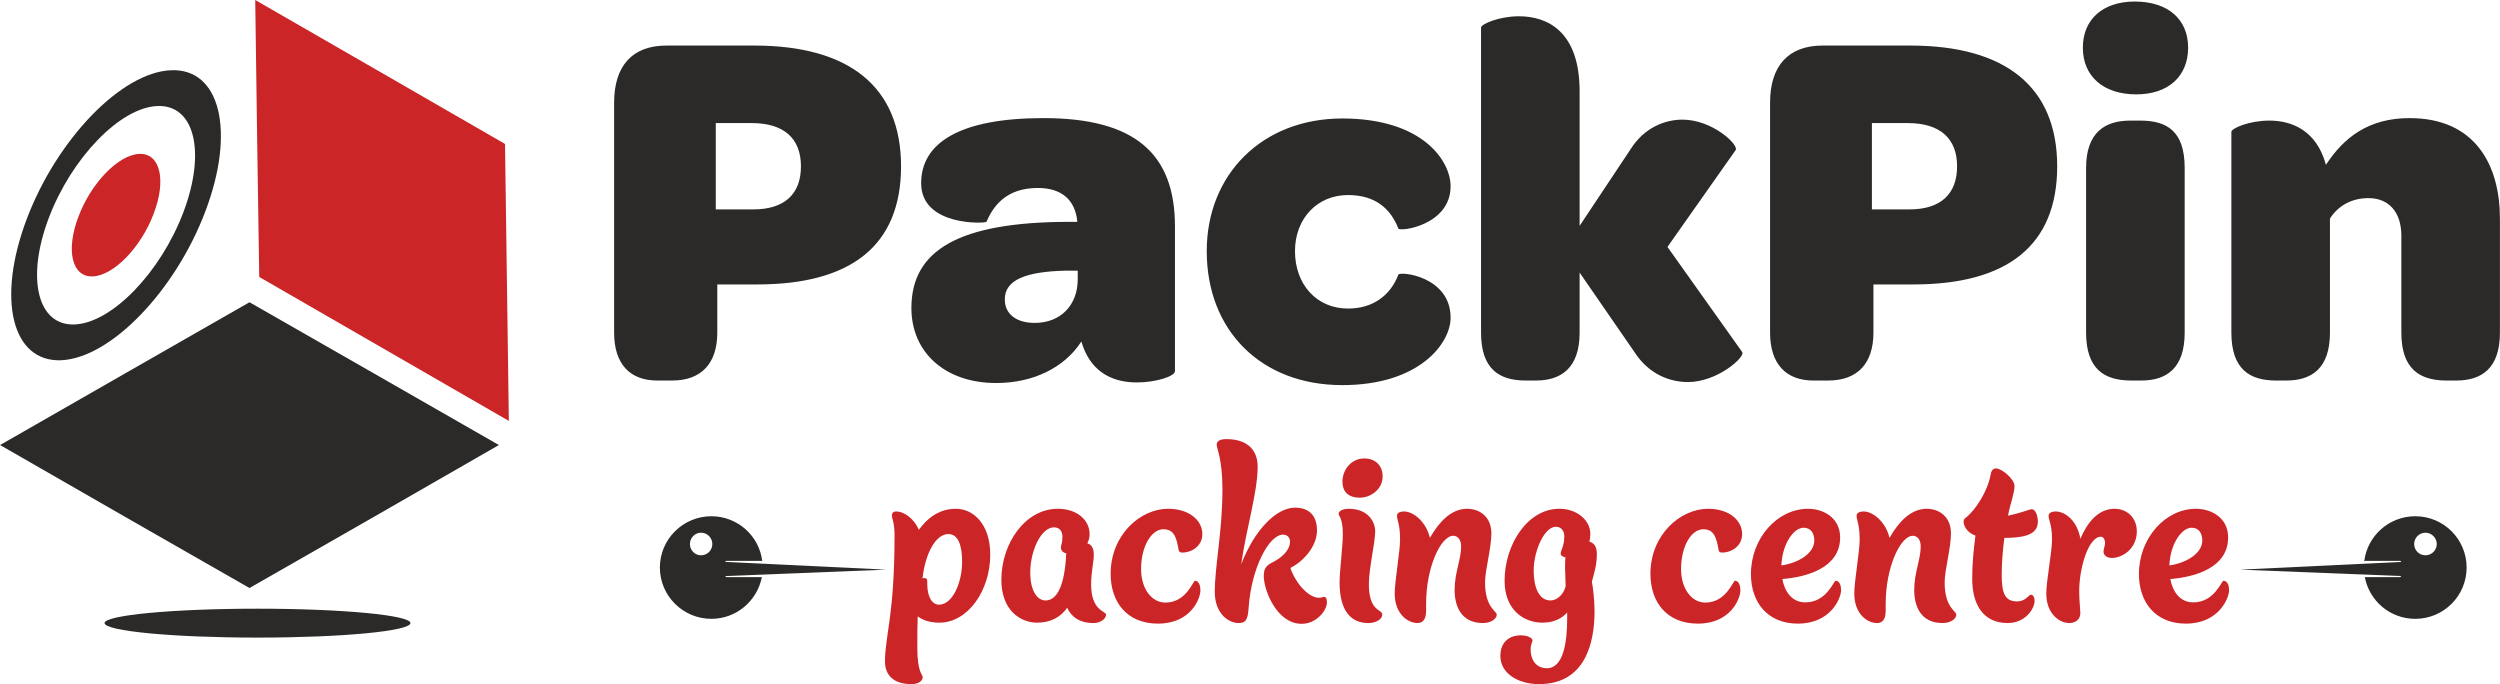 <?xml version="1.0" encoding="UTF-8"?>
<!DOCTYPE svg PUBLIC "-//W3C//DTD SVG 1.1//EN" "http://www.w3.org/Graphics/SVG/1.1/DTD/svg11.dtd">
<!-- Creator: CorelDRAW X7 -->
<svg xmlns="http://www.w3.org/2000/svg" xml:space="preserve" width="123.182mm" height="33.708mm" version="1.1" style="shape-rendering:geometricPrecision; text-rendering:geometricPrecision; image-rendering:optimizeQuality; fill-rule:evenodd; clip-rule:evenodd"
viewBox="0 0 13060 3574"
 xmlns:xlink="http://www.w3.org/1999/xlink">
 <defs>
  <style type="text/css">
   <![CDATA[
    .fil0 {fill:#2B2A29}
    .fil4 {fill:#2B2A29}
    .fil1 {fill:#CC2528}
    .fil2 {fill:#2B2A29;fill-rule:nonzero}
    .fil3 {fill:#CC2528;fill-rule:nonzero}
   ]]>
  </style>
 </defs>
 <g id="Layer_x0020_1">
  <g id="_1808890755952">
   <path class="fil0" d="M1345 3180c441,0 799,34 799,75 0,42 -358,76 -799,76 -442,0 -799,-34 -799,-76 0,-41 357,-75 799,-75z"/>
   <path class="fil0" d="M892 367c-258,11 -595,360 -753,778 -158,419 -77,748 181,737 258,-12 595,-361 753,-779 158,-418 77,-748 -181,-736zm-71 187c-194,8 -448,271 -567,586 -119,315 -58,564 137,555 194,-9 448,-272 567,-587 119,-315 58,-563 -137,-554z"/>
   <path class="fil1" d="M727 804c-109,5 -252,152 -318,329 -67,177 -33,316 76,311 109,-5 252,-152 318,-329 67,-176 33,-316 -76,-311z"/>
   <polygon class="fil0" points="1303,1579 1955,1952 2606,2325 1955,2699 1303,3072 651,2699 0,2325 651,1952 "/>
   <polygon class="fil1" points="2638,752 2648,1475 2658,2199 2006,1823 1354,1447 1343,724 1333,0 1986,376 "/>
   <path class="fil2" d="M3433 1988l78 0c155,0 236,-92 236,-250l0 -252 209 0c491,0 751,-204 751,-617 0,-416 -271,-631 -767,-631l-459 0c-177,0 -273,105 -273,298l0 1202c0,164 83,250 225,250zm306 -1345l188 0c169,0 257,81 257,226 0,145 -86,225 -249,225l-196 0 0 -451zm1465 1358c193,0 357,-80 445,-217 41,142 142,214 290,214 99,0 199,-32 199,-59l0 -756c0,-381 -210,-566 -687,-566 -440,0 -639,131 -639,340 0,228 338,210 341,202 35,-81 102,-177 268,-177 124,0 196,61 207,177l-51 0c-566,2 -816,147 -816,450 0,231 175,392 443,392zm201 -314c-94,0 -156,-45 -156,-123 0,-102 110,-145 317,-150l64 0 0 45c0,134 -88,228 -225,228zm1607 325c405,0 566,-220 566,-352 0,-217 -265,-244 -273,-225 -40,105 -129,177 -263,177 -164,0 -277,-126 -277,-300 0,-170 116,-293 277,-293 145,0 223,73 263,175 8,18 273,-17 273,-221 0,-131 -144,-354 -566,-354 -416,0 -708,290 -708,693 0,415 284,700 708,700zm958 -24l54 0c131,0 228,-65 228,-250l0 -314 287 416c75,116 185,156 279,156 153,0 298,-129 284,-156l-391 -550 357 -507c13,-30 -124,-158 -279,-158 -89,0 -199,40 -271,155l-266 400 0 -703c0,-314 -169,-392 -317,-392 -104,0 -198,41 -198,59l0 1594c0,191 96,250 233,250zm1503 0l78 0c155,0 236,-92 236,-250l0 -252 209 0c491,0 751,-204 751,-617 0,-416 -271,-631 -767,-631l-459 0c-177,0 -274,105 -274,298l0 1202c0,164 84,250 226,250zm306 -1345l187 0c170,0 258,81 258,226 0,145 -86,225 -249,225l-196 0 0 -451zm1381 -150c167,0 271,-94 271,-244 0,-150 -107,-241 -279,-241 -166,0 -271,93 -271,241 0,150 108,244 279,244zm-26 1495l53 0c132,0 226,-65 226,-250l0 -861c0,-191 -92,-247 -231,-247l-54 0c-131,0 -230,62 -230,247l0 861c0,191 96,250 236,250zm721 -1358c-104,0 -198,40 -198,59l0 1049c0,191 96,250 233,250l54 0c131,0 228,-62 228,-250l0 -596c40,-64 110,-107 201,-107 108,0 172,75 172,196l0 507c0,191 97,250 236,250l51 0c134,0 228,-65 228,-250l0 -596c0,-276 -126,-525 -472,-525 -215,0 -344,102 -437,244 -49,-180 -178,-231 -296,-231z"/>
   <path class="fil3" d="M4907 3253c150,0 266,-169 266,-355 0,-162 -90,-240 -179,-240 -91,0 -152,52 -194,110 -22,-53 -73,-96 -119,-96 -14,0 -22,8 -22,22 0,16 14,32 14,104 0,414 -50,527 -50,657 0,67 39,119 138,119 41,0 59,-19 59,-36 0,-16 -28,-22 -28,-155 0,-66 0,-110 2,-163 26,20 64,33 113,33zm-63 -202c0,-23 0,-31 -16,-31 -3,0 -9,1 -9,1 16,-137 72,-231 135,-231 51,0 72,58 72,145 0,107 -49,224 -121,224 -33,0 -61,-36 -61,-108zm869 204c34,0 65,-21 65,-44 0,-19 -78,-18 -78,-158 0,-66 14,-115 14,-155 0,-28 -8,-52 -34,-60 8,-14 12,-30 12,-48 0,-72 -64,-132 -166,-132 -172,0 -295,183 -295,371 0,160 100,224 187,224 71,0 124,-30 157,-78 20,45 62,80 138,80zm-251 -118c-45,0 -80,-53 -80,-145 0,-118 58,-237 124,-237 30,0 44,21 44,49 0,37 -8,42 -8,56 0,16 11,27 28,31 -8,173 -50,246 -108,246zm615 -372c57,0 69,43 80,108 2,9 8,14 19,14 47,0 105,-32 105,-97 0,-71 -68,-132 -179,-132 -144,0 -300,135 -300,340 0,145 83,260 247,260 174,0 222,-133 222,-173 0,-53 -28,-51 -28,-51 -11,0 -45,114 -155,114 -75,0 -127,-77 -127,-174 0,-125 57,-209 116,-209zm662 64c0,44 -40,83 -90,108 -38,19 -47,36 -47,73 0,72 67,249 198,249 79,0 132,-72 132,-111 0,-22 -6,-30 -16,-30 -4,0 -12,5 -25,5 -62,0 -130,-91 -150,-156 67,-33 139,-112 139,-196 0,-88 -53,-119 -114,-119 -99,0 -213,117 -282,296 27,-190 86,-376 86,-510 0,-85 -51,-144 -164,-144 -31,0 -50,10 -50,28 0,25 30,73 30,236 0,218 -40,399 -40,534 0,116 74,163 124,163 39,0 49,-19 53,-82 14,-203 105,-380 180,-380 21,0 36,15 36,36zm484 -340c0,-59 -41,-94 -95,-94 -69,0 -115,58 -115,122 0,46 25,83 91,83 58,0 119,-45 119,-111zm-225 553c0,153 62,213 150,213 42,0 73,-21 73,-44 0,-30 -70,-13 -70,-160 0,-80 33,-217 33,-275 0,-49 -36,-118 -138,-118 -31,0 -53,11 -53,27 0,11 22,20 22,108 0,59 -17,189 -17,249zm336 -370c-19,0 -36,7 -36,22 0,25 16,44 16,124 0,66 -28,216 -28,283 0,107 69,154 119,154 18,0 45,-8 45,-63l0 -38c0,-191 77,-355 142,-355 24,0 41,22 41,55 0,69 -34,138 -34,228 0,85 34,173 148,173 41,0 72,-21 72,-44 0,-19 -61,-36 -61,-169 0,-63 33,-179 33,-255 0,-90 -64,-129 -127,-129 -84,0 -148,71 -194,152 -20,-84 -86,-138 -136,-138zm982 367c14,-52 26,-88 26,-146 0,-42 -19,-58 -39,-63 3,-11 5,-25 5,-40 0,-72 -69,-132 -162,-132 -167,0 -286,188 -286,376 0,161 110,219 197,219 58,0 100,-20 130,-53l0 31c0,122 -19,260 -106,260 -60,0 -85,-49 -85,-97 0,-30 10,-41 10,-47 0,-16 -30,-28 -63,-28 -47,0 -105,26 -105,108 0,90 91,147 202,147 243,0 290,-218 290,-381 0,-50 -7,-120 -14,-154zm-140 -69c0,11 2,43 3,92 -11,47 -48,75 -79,75 -65,0 -88,-78 -88,-155 0,-105 56,-230 116,-230 28,0 44,22 44,50 0,53 -19,71 -19,91 0,9 11,16 25,19 -2,15 -2,34 -2,58zm722 -205c56,0 69,43 80,108 1,9 7,14 18,14 47,0 105,-32 105,-97 0,-71 -67,-132 -178,-132 -144,0 -301,135 -301,340 0,145 83,260 248,260 173,0 222,-133 222,-173 0,-53 -28,-51 -28,-51 -11,0 -46,114 -155,114 -75,0 -127,-77 -127,-174 0,-125 56,-209 116,-209zm494 493c174,0 226,-135 226,-174 0,-52 -28,-50 -28,-50 -11,0 -47,113 -159,113 -70,0 -108,-57 -120,-122 127,-10 302,-58 302,-217 0,-106 -91,-150 -167,-150 -162,0 -299,154 -299,341 0,148 87,259 245,259zm30 -501c39,0 56,30 56,67 0,69 -87,118 -172,130 5,-116 66,-197 116,-197zm313 -85c-19,0 -36,7 -36,22 0,25 16,44 16,124 0,66 -28,216 -28,283 0,107 68,154 119,154 18,0 45,-8 45,-63l0 -38c0,-191 77,-355 142,-355 24,0 41,22 41,55 0,69 -34,138 -34,228 0,85 34,173 148,173 41,0 72,-21 72,-44 0,-19 -61,-36 -61,-169 0,-63 33,-179 33,-255 0,-90 -64,-129 -127,-129 -84,0 -148,71 -194,152 -20,-84 -86,-138 -136,-138zm535 32c-6,4 -12,11 -12,22 0,18 16,57 62,72 -9,67 -17,142 -17,225 0,136 58,232 185,232 95,0 141,-77 141,-116 0,-13 -5,-32 -19,-32 -12,0 -28,35 -72,35 -61,0 -81,-38 -81,-138 0,-64 6,-133 14,-194 92,0 175,-12 175,-84 0,-32 -12,-66 -33,-66 -8,0 -55,20 -123,34 14,-72 34,-116 34,-155 0,-36 -66,-92 -97,-92 -16,0 -25,14 -28,33 -14,84 -79,186 -129,224zm468 -32c-18,0 -36,7 -36,22 0,25 18,44 18,124 0,66 -30,216 -30,283 0,107 70,154 120,154 36,0 58,-22 58,-52 0,-13 -6,-69 -6,-114 0,-124 49,-285 113,-285 14,0 22,15 22,34 0,14 -8,28 -8,44 0,20 19,33 44,33 51,0 130,-45 130,-139 0,-72 -52,-118 -116,-118 -86,0 -143,72 -179,157 -15,-91 -76,-143 -130,-143zm681 586c174,0 226,-135 226,-174 0,-52 -29,-50 -29,-50 -11,0 -47,113 -158,113 -70,0 -108,-57 -120,-122 127,-10 302,-58 302,-217 0,-106 -91,-150 -168,-150 -161,0 -298,154 -298,341 0,148 87,259 245,259zm30 -501c39,0 56,30 56,67 0,69 -87,118 -172,130 5,-116 66,-197 116,-197z"/>
   <g>
    <path class="fil4" d="M12618 2697c-138,0 -251,103 -267,236 1,0 1,-1 2,-1l1 -1 0 0c1,-1 2,-1 4,-1l1 0 0 0 176 0 1 0 0 0c5,0 8,3 9,7l0 1 0 0 0 0 0 1 0 0 0 66 0 1 0 0 0 0c0,5 -4,9 -9,9l0 0 0 0 -1 0 -176 0c-2,0 -4,0 -5,-1 23,125 132,219 264,219 148,0 268,-120 268,-268 0,-148 -120,-268 -268,-268zm53 86c-33,0 -59,27 -59,59 0,33 26,59 59,59 32,0 59,-26 59,-59 0,-32 -27,-59 -59,-59z"/>
    <polygon class="fil4" points="12558,2935 11703,2976 11703,2976 12558,3010 "/>
   </g>
   <g>
    <path class="fil4" d="M3716 2697c137,0 251,103 266,236 -1,0 -1,-1 -2,-1l0 -1 0 0c-1,-1 -3,-1 -5,-1l0 0 -1 0 -176 0 -1 0 0 0c-5,0 -8,3 -9,7l0 1 0 0 0 0 0 1 0 0 0 66 0 1 0 0 0 0c0,5 4,9 9,9l0 0 0 0 1 0 176 0c2,0 4,0 6,-1 -24,125 -133,219 -264,219 -148,0 -269,-120 -269,-268 0,-148 121,-268 269,-268zm-54 86c33,0 59,27 59,59 0,33 -26,59 -59,59 -32,0 -58,-26 -58,-59 0,-32 26,-59 58,-59z"/>
    <polygon class="fil4" points="3776,2935 4630,2976 4630,2976 3776,3010 "/>
   </g>
  </g>
 </g>
</svg>
